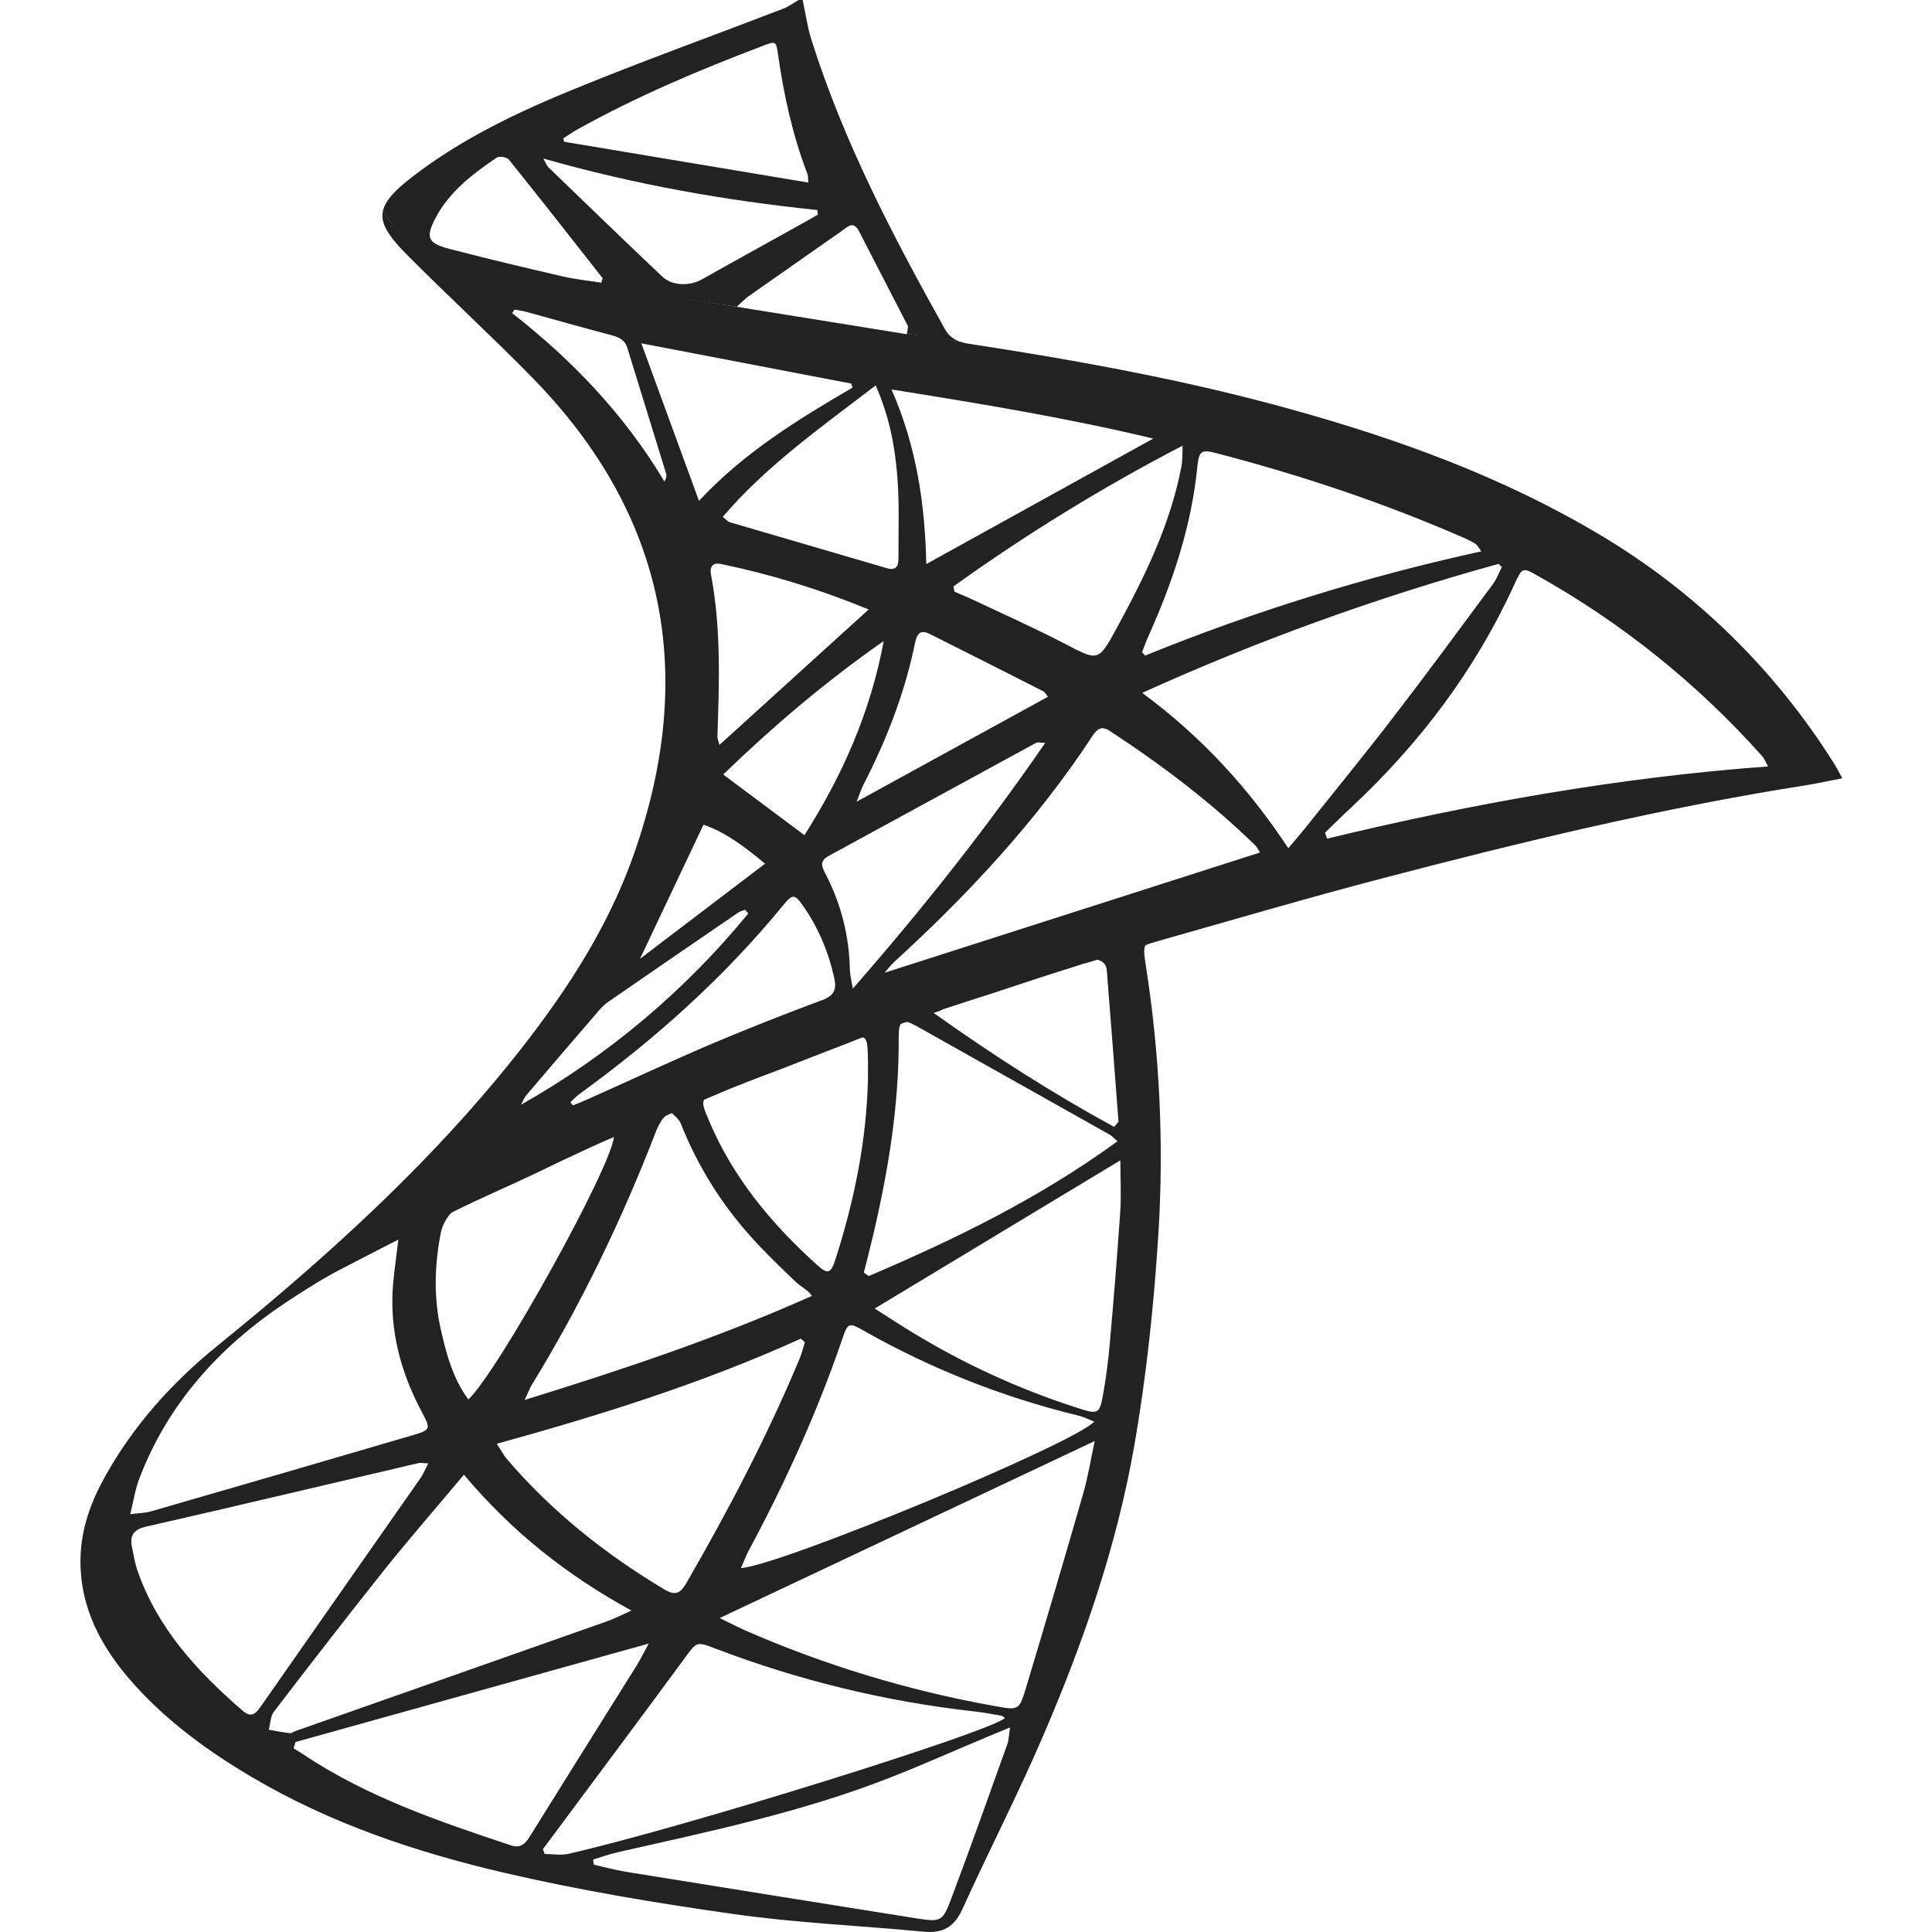 <svg width="24" height="24" viewBox="0 0 24 24" fill="none" xmlns="http://www.w3.org/2000/svg">
<path d="M14.369 11.657C14.264 11.69 13.667 11.872 13.514 11.918C13.514 11.918 13.736 11.88 13.749 12.054C13.799 12.679 13.847 13.305 13.894 13.93C13.895 13.941 13.875 13.955 13.841 13.999C13.079 13.584 12.346 13.116 11.591 12.578C11.658 12.544 11.703 12.519 11.739 12.501C11.397 12.619 11.03 12.75 10.64 12.891L10.639 12.891C10.76 12.86 10.775 12.912 10.781 13.105C10.784 13.208 10.782 13.312 10.782 13.416C10.763 14.178 10.611 14.918 10.379 15.642C10.322 15.819 10.284 15.834 10.156 15.719C9.579 15.201 9.093 14.614 8.794 13.89C8.731 13.74 8.713 13.681 8.772 13.633L8.334 13.813C8.376 13.86 8.435 13.901 8.457 13.957C8.66 14.471 8.953 14.945 9.323 15.357C9.501 15.556 9.694 15.742 9.887 15.926C9.948 15.984 10.031 16.018 10.086 16.098C8.919 16.62 7.751 17.008 6.517 17.391C6.568 17.283 6.585 17.237 6.611 17.195C7.225 16.193 7.731 15.138 8.154 14.042C8.166 14.01 8.212 13.921 8.233 13.897C8.276 13.848 8.285 13.857 8.334 13.813C8.09 13.912 7.863 14.019 7.615 14.123L7.627 14.119C7.598 14.495 6.191 17.033 5.818 17.385C5.624 17.121 5.544 16.817 5.475 16.511C5.387 16.12 5.398 15.726 5.472 15.333C5.502 15.171 5.597 15.065 5.642 15.034C5.373 15.16 5.21 15.241 4.95 15.378C4.957 15.343 4.897 15.79 4.883 15.951C4.835 16.517 4.975 17.043 5.24 17.54C5.354 17.755 5.353 17.763 5.112 17.833C4.031 18.151 2.949 18.465 1.867 18.777C1.803 18.795 1.735 18.795 1.618 18.81C1.66 18.64 1.68 18.499 1.73 18.369C2.087 17.432 2.731 16.726 3.551 16.18C3.811 16.006 4.078 15.844 4.353 15.695C3.973 15.88 3.597 16.082 3.236 16.277C3.062 16.423 2.885 16.568 2.708 16.712C2.139 17.172 1.657 17.707 1.301 18.349C1.127 18.662 1.008 18.993 1 19.354C0.987 19.97 1.26 20.468 1.655 20.912C2.078 21.386 2.587 21.756 3.131 22.077C4.106 22.653 5.17 23.009 6.262 23.264C7.199 23.482 8.152 23.641 9.106 23.776C9.889 23.888 10.683 23.92 11.471 23.996C11.71 24.019 11.853 23.941 11.954 23.718C12.278 23.004 12.638 22.306 12.948 21.587C13.45 20.423 13.867 19.228 14.088 17.973C14.244 17.082 14.337 16.184 14.393 15.28C14.457 14.187 14.405 13.091 14.236 12.009C14.198 11.756 14.189 11.716 14.369 11.657V11.657ZM10.847 15.342C11.036 14.536 11.169 13.724 11.164 12.893C11.163 12.668 11.208 12.646 11.401 12.755C12.196 13.202 12.991 13.648 13.785 14.095C13.807 14.107 13.824 14.127 13.882 14.177C12.916 14.882 11.868 15.393 10.791 15.852L10.731 15.808C10.77 15.653 10.81 15.498 10.847 15.342V15.342ZM10.458 16.649C10.534 16.425 10.541 16.423 10.742 16.537C11.575 17.008 12.47 17.361 13.4 17.586C13.464 17.602 13.525 17.633 13.593 17.66C13.345 17.933 9.72 19.439 9.204 19.48C9.239 19.401 9.264 19.332 9.298 19.268C9.751 18.424 10.147 17.555 10.458 16.649V16.649ZM9.949 16.629L9.998 16.674C9.976 16.745 9.959 16.817 9.93 16.885C9.532 17.838 9.053 18.752 8.537 19.647C8.47 19.762 8.415 19.841 8.259 19.748C7.521 19.308 6.858 18.78 6.298 18.127C6.26 18.082 6.233 18.029 6.171 17.935C7.474 17.576 8.738 17.178 9.949 16.629V16.629ZM3.014 21.251C2.454 20.767 1.96 20.233 1.71 19.517C1.676 19.421 1.66 19.317 1.639 19.216C1.611 19.074 1.658 19.001 1.813 18.965C2.944 18.707 4.073 18.438 5.203 18.174C5.226 18.169 5.251 18.176 5.32 18.179C5.277 18.262 5.255 18.317 5.222 18.364C4.561 19.31 3.898 20.254 3.238 21.201C3.174 21.294 3.117 21.341 3.014 21.251V21.251ZM3.339 21.487C3.359 21.412 3.359 21.322 3.402 21.264C3.852 20.675 4.307 20.09 4.768 19.509C5.08 19.119 5.408 18.743 5.763 18.319C6.35 19.017 7.023 19.557 7.844 20.007C7.697 20.073 7.623 20.111 7.545 20.139C6.254 20.595 4.963 21.049 3.672 21.503C3.647 21.512 3.622 21.533 3.6 21.53C3.512 21.52 3.425 21.502 3.339 21.487V21.487ZM6.348 22.924C5.449 22.625 4.551 22.32 3.756 21.786C3.72 21.762 3.683 21.741 3.647 21.718L3.671 21.64L8.059 20.417C7.987 20.549 7.95 20.624 7.906 20.694C7.464 21.402 7.019 22.109 6.578 22.819C6.52 22.911 6.46 22.961 6.348 22.924V22.924ZM6.766 23.031L6.744 22.971L6.879 22.79C7.418 22.064 7.96 21.34 8.496 20.611C8.655 20.394 8.646 20.387 8.884 20.478C9.922 20.875 11.006 21.138 12.111 21.261C12.222 21.273 12.332 21.294 12.442 21.314C12.457 21.317 12.469 21.333 12.482 21.343C12.299 21.515 8.51 22.698 7.061 23.029C6.967 23.05 6.864 23.031 6.766 23.031V23.031ZM12.513 21.668C12.287 22.3 12.062 22.933 11.826 23.561C11.707 23.878 11.697 23.88 11.361 23.827C10.163 23.637 8.966 23.444 7.769 23.251C7.637 23.229 7.508 23.193 7.377 23.164L7.368 23.1C7.466 23.07 7.562 23.035 7.662 23.012C8.803 22.753 9.95 22.515 11.044 22.087C11.453 21.927 11.854 21.748 12.259 21.578L12.547 21.459C12.532 21.557 12.532 21.616 12.513 21.668V21.668ZM13.454 18.561C13.223 19.362 12.987 20.163 12.747 20.961C12.66 21.252 12.653 21.247 12.351 21.192C11.283 21.001 10.241 20.685 9.247 20.249C9.156 20.208 9.066 20.161 8.94 20.1L13.599 17.901C13.55 18.13 13.515 18.349 13.454 18.561V18.561ZM13.915 15.07C13.877 15.618 13.833 16.166 13.784 16.714C13.767 16.902 13.743 17.09 13.711 17.276C13.659 17.576 13.655 17.576 13.369 17.485C12.657 17.255 11.974 16.942 11.335 16.552C11.182 16.46 11.033 16.361 10.866 16.255L13.917 14.414C13.918 14.634 13.93 14.853 13.915 15.07V15.07ZM8.389 3.519C8.324 3.506 8.264 3.473 8.216 3.426C7.745 2.979 7.277 2.527 6.809 2.075C6.792 2.058 6.784 2.03 6.749 1.969C7.889 2.294 9.014 2.491 10.153 2.609L10.159 2.667C10.105 2.698 10.052 2.729 9.998 2.759C9.574 2.995 9.148 3.229 8.726 3.467C8.623 3.525 8.504 3.544 8.389 3.519V3.519ZM9.152 3.811C9.152 3.811 9.264 3.704 9.297 3.681C9.683 3.41 10.07 3.141 10.455 2.87C10.535 2.814 10.602 2.735 10.675 2.879C10.873 3.269 11.077 3.656 11.276 4.046C11.284 4.063 11.273 4.092 11.266 4.147L11.962 4.254C11.914 4.244 11.868 4.224 11.829 4.194C11.79 4.165 11.758 4.127 11.735 4.083C11.091 2.93 10.481 1.763 10.081 0.498C10.03 0.337 10.007 0.166 9.971 0H9.92C9.856 0.037 9.795 0.084 9.727 0.109C8.867 0.44 8 0.752 7.148 1.1C6.437 1.39 5.742 1.719 5.129 2.191C4.91 2.36 4.788 2.487 4.759 2.615C4.871 2.929 5.53 3.076 5.53 3.076L5.54 3.079C5.317 3.015 5.294 2.941 5.397 2.734C5.567 2.391 5.864 2.167 6.17 1.958C6.202 1.937 6.297 1.951 6.321 1.982C6.713 2.469 7.098 2.962 7.485 3.454C7.488 3.458 7.481 3.47 7.469 3.513C7.396 3.501 7.322 3.49 7.248 3.479H7.249C7.465 3.52 8.126 3.65 8.408 3.701L9.152 3.811V3.811ZM7.162 1.614C7.904 1.199 8.686 0.87 9.48 0.568C9.636 0.508 9.642 0.511 9.664 0.67C9.736 1.178 9.845 1.677 10.029 2.157C10.041 2.187 10.037 2.223 10.042 2.268L7.008 1.761L6.996 1.72C7.051 1.685 7.105 1.646 7.162 1.614V1.614Z" fill="#222222"/>
<path d="M11.267 4.146L11.266 4.152L9.152 3.811L8.421 3.697H8.42L8.416 3.697L7.458 3.512C7.302 3.486 7.14 3.469 6.982 3.432C6.54 3.329 6.098 3.226 5.66 3.111L5.645 3.108C5.645 3.108 4.822 2.915 4.761 2.603C4.716 2.762 4.815 2.921 5.051 3.16C5.568 3.681 6.109 4.176 6.621 4.7C8.284 6.403 8.654 8.391 7.875 10.609C7.534 11.58 6.964 12.424 6.321 13.22C5.402 14.357 4.342 15.35 3.227 16.285C3.495 16.157 4.407 15.666 5.661 15.038C5.98 14.879 6.308 14.739 6.63 14.587C6.873 14.468 7.118 14.352 7.365 14.239C7.802 14.04 8.32 13.846 8.777 13.648C8.794 13.641 8.813 13.633 8.834 13.624L8.834 13.624C9.11 13.503 9.417 13.387 9.722 13.273C9.967 13.177 10.212 13.081 10.458 12.987L10.496 12.973H10.496C10.875 12.815 11.307 12.68 11.671 12.559C11.695 12.546 11.717 12.537 11.739 12.53C11.93 12.467 12.122 12.405 12.314 12.344C12.718 12.21 13.027 12.107 13.335 12.012L13.432 11.98C13.455 11.972 13.477 11.967 13.497 11.962C13.738 11.889 13.981 11.816 14.226 11.744C14.265 11.725 14.32 11.709 14.397 11.687C15.316 11.427 16.233 11.157 17.157 10.915C18.898 10.459 20.646 10.036 22.426 9.756C22.573 9.733 22.719 9.7 22.886 9.668C22.839 9.583 22.812 9.53 22.78 9.48C22.048 8.313 21.048 7.338 19.862 6.636C18.667 5.925 17.376 5.456 16.043 5.086C14.722 4.718 13.375 4.476 12.023 4.268C11.998 4.264 11.974 4.259 11.95 4.252C11.723 4.209 11.496 4.174 11.267 4.146V4.146ZM8.833 7.142C8.813 7.039 8.851 6.984 8.96 7.007C9.576 7.135 10.174 7.317 10.791 7.571L8.937 9.254C8.924 9.201 8.911 9.173 8.912 9.145C8.935 8.476 8.958 7.806 8.833 7.142V7.142ZM10.978 7.963C10.815 8.843 10.464 9.635 9.993 10.375L8.984 9.621C9.605 9.021 10.261 8.463 10.978 7.963V7.963ZM10.726 9.748C11.012 9.193 11.237 8.614 11.364 8.001C11.387 7.889 11.419 7.81 11.549 7.875C12.02 8.111 12.49 8.348 12.959 8.587C12.978 8.596 12.989 8.62 13.019 8.655L10.641 9.959C10.682 9.857 10.699 9.8 10.726 9.748V9.748ZM11.161 6.942C11.161 7.04 11.126 7.091 11.013 7.057C10.364 6.866 9.714 6.678 9.065 6.487C9.044 6.481 9.027 6.459 8.978 6.421C9.522 5.784 10.195 5.311 10.878 4.788C11.047 5.172 11.114 5.532 11.145 5.895C11.175 6.241 11.159 6.593 11.161 6.942V6.942ZM8.254 5.982C7.762 5.158 7.114 4.477 6.362 3.89L6.393 3.846C6.444 3.856 6.496 3.862 6.546 3.876C6.892 3.971 7.237 4.07 7.585 4.161C7.685 4.187 7.763 4.219 7.795 4.328C7.954 4.847 8.116 5.365 8.275 5.884C8.283 5.909 8.276 5.94 8.254 5.982V5.982ZM8.683 6.222L7.967 4.265L10.575 4.765L10.591 4.815C9.91 5.212 9.24 5.623 8.683 6.222ZM8.739 10.245C9.006 10.335 9.242 10.511 9.504 10.729L7.95 11.911L8.739 10.245V10.245ZM6.539 13.604C6.829 13.263 7.121 12.923 7.413 12.584C7.454 12.536 7.498 12.486 7.549 12.45C8.088 12.077 8.629 11.706 9.171 11.336C9.196 11.319 9.228 11.312 9.256 11.301L9.295 11.348C8.509 12.308 7.551 13.114 6.471 13.724C6.494 13.684 6.51 13.639 6.539 13.604ZM10.22 12.421C9.763 12.59 9.311 12.77 8.862 12.958C8.341 13.18 7.827 13.42 7.31 13.651C7.246 13.68 7.181 13.706 7.117 13.732L7.085 13.692C7.125 13.656 7.162 13.616 7.205 13.585C8.14 12.906 8.995 12.142 9.729 11.245C9.846 11.102 9.871 11.104 9.976 11.253C10.166 11.524 10.291 11.823 10.363 12.147C10.395 12.291 10.362 12.367 10.22 12.421V12.421ZM10.594 12.281C10.574 12.16 10.558 12.102 10.557 12.044C10.55 11.636 10.45 11.235 10.263 10.872C10.218 10.783 10.165 10.702 10.293 10.633C11.155 10.164 12.015 9.694 12.876 9.225C12.888 9.219 12.906 9.225 12.984 9.229C12.246 10.299 11.464 11.286 10.594 12.281V12.281ZM10.988 12.084C11.045 12.019 11.072 11.983 11.104 11.953C12.027 11.111 12.874 10.201 13.564 9.153C13.623 9.064 13.674 9.005 13.791 9.083C14.434 9.504 15.044 9.966 15.595 10.503C15.616 10.524 15.629 10.554 15.652 10.59L10.988 12.084V12.084ZM19.085 7.143C20.142 7.733 21.092 8.496 21.897 9.401C21.916 9.423 21.926 9.453 21.963 9.521C20.094 9.658 18.281 9.984 16.486 10.418L16.46 10.344C16.569 10.239 16.675 10.132 16.786 10.03C17.637 9.235 18.327 8.323 18.812 7.26C18.907 7.051 18.916 7.047 19.085 7.143V7.143ZM18.657 7.043C18.62 7.115 18.592 7.193 18.545 7.257C18.136 7.809 17.729 8.363 17.31 8.907C16.95 9.376 16.575 9.834 16.206 10.296C16.148 10.368 16.087 10.438 16.004 10.537C15.509 9.789 14.932 9.157 14.189 8.607C15.62 7.959 17.1 7.423 18.615 7.005L18.657 7.043V7.043ZM15.109 5.629C16.169 5.905 17.205 6.251 18.209 6.692C18.252 6.711 18.295 6.734 18.335 6.76C18.352 6.772 18.362 6.796 18.402 6.849C16.975 7.161 15.577 7.594 14.225 8.144L14.187 8.102C14.215 8.033 14.239 7.962 14.27 7.894C14.572 7.22 14.803 6.526 14.875 5.787C14.894 5.603 14.926 5.581 15.109 5.629V5.629ZM14.678 5.784C14.543 6.509 14.221 7.161 13.873 7.801C13.643 8.225 13.644 8.214 13.22 7.993C12.859 7.805 12.486 7.639 12.118 7.465C12.032 7.424 11.944 7.388 11.857 7.35L11.844 7.285C12.75 6.634 13.701 6.05 14.691 5.536C14.686 5.654 14.69 5.72 14.678 5.784V5.784ZM11.507 7.007C11.49 6.273 11.391 5.561 11.075 4.838C12.197 5.017 13.252 5.191 14.326 5.448L11.507 7.007V7.007Z" fill="#222222"/>
</svg>
